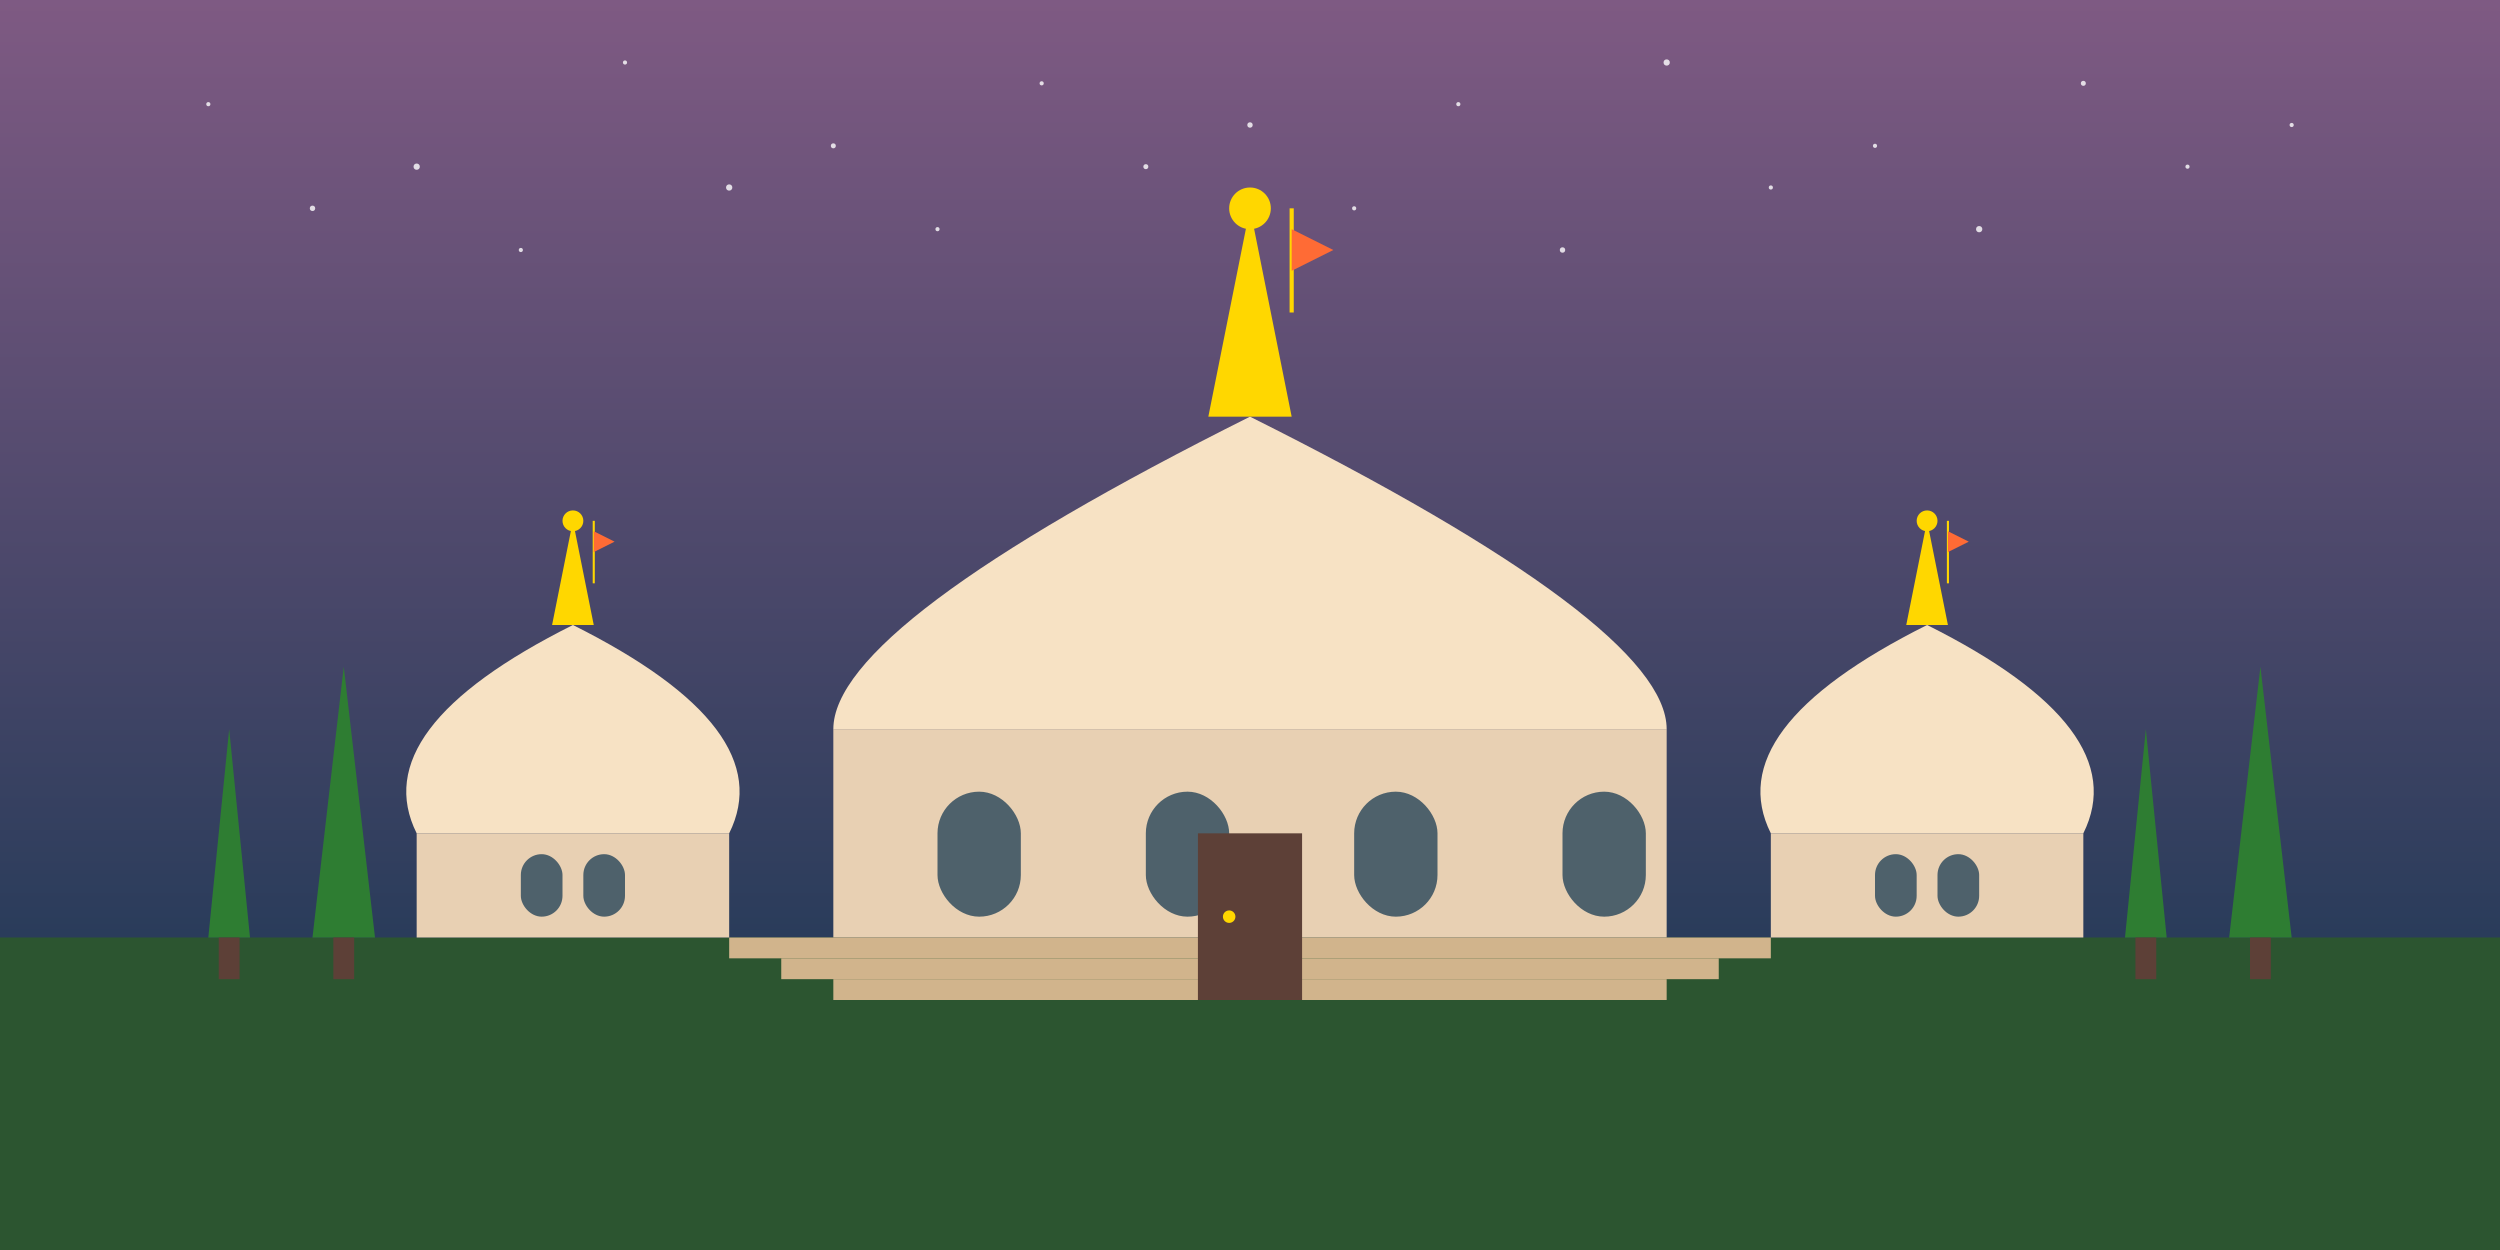 <svg xmlns="http://www.w3.org/2000/svg" viewBox="0 0 1200 600" width="1200" height="600">
  <rect x="0" y="0" width="1200" height="600" fill="#808080" stroke="none"/>
  <!-- Background gradient -->
  <defs>
    <linearGradient id="skyGradient" x1="0%" y1="0%" x2="0%" y2="100%">
      <stop offset="0%" stop-color="#7F5A83" />
      <stop offset="100%" stop-color="#0D324D" />
    </linearGradient>
  </defs>
  
  <!-- Sky background -->
  <rect width="1200" height="600" fill="url(#skyGradient)" />
  
  <!-- Stars -->
  <g fill="#FFFFFF" opacity="0.8">
    <circle cx="100" cy="50" r="1" />
    <circle cx="200" cy="80" r="1.5" />
    <circle cx="300" cy="30" r="1" />
    <circle cx="400" cy="70" r="1.2" />
    <circle cx="500" cy="40" r="1" />
    <circle cx="600" cy="60" r="1.3" />
    <circle cx="700" cy="50" r="1" />
    <circle cx="800" cy="30" r="1.5" />
    <circle cx="900" cy="70" r="1" />
    <circle cx="1000" cy="40" r="1.2" />
    <circle cx="1100" cy="60" r="1" />
    <circle cx="150" cy="100" r="1.3" />
    <circle cx="250" cy="120" r="1" />
    <circle cx="350" cy="90" r="1.5" />
    <circle cx="450" cy="110" r="1" />
    <circle cx="550" cy="80" r="1.2" />
    <circle cx="650" cy="100" r="1" />
    <circle cx="750" cy="120" r="1.3" />
    <circle cx="850" cy="90" r="1" />
    <circle cx="950" cy="110" r="1.5" />
    <circle cx="1050" cy="80" r="1" />
  </g>
  
  <!-- Ground -->
  <rect x="0" y="450" width="1200" height="150" fill="#2C5530" />
  
  <!-- Main Temple Structure -->
  <g>
    <!-- Base -->
    <rect x="400" y="350" width="400" height="100" fill="#E8D0B3" />
    
    <!-- Steps -->
    <rect x="350" y="450" width="500" height="10" fill="#D1B48C" />
    <rect x="375" y="460" width="450" height="10" fill="#D1B48C" />
    <rect x="400" y="470" width="400" height="10" fill="#D1B48C" />
    
    <!-- Main Dome -->
    <path d="M600,200 Q800,300 800,350 L400,350 Q400,300 600,200" fill="#F7E2C4" />
    
    <!-- Central Spire -->
    <path d="M600,100 L620,200 L580,200 Z" fill="#FFD700" />
    <circle cx="600" cy="100" r="10" fill="#FFD700" />
    
    <!-- Windows -->
    <rect x="450" y="380" width="40" height="60" rx="20" fill="#0D324D" opacity="0.7" />
    <rect x="550" y="380" width="40" height="60" rx="20" fill="#0D324D" opacity="0.7" />
    <rect x="650" y="380" width="40" height="60" rx="20" fill="#0D324D" opacity="0.7" />
    <rect x="750" y="380" width="40" height="60" rx="20" fill="#0D324D" opacity="0.7" />
    
    <!-- Door -->
    <rect x="575" y="400" width="50" height="80" fill="#5D4037" />
    <circle cx="590" cy="440" r="3" fill="#FFD700" />
  </g>
  
  <!-- Side Temples -->
  <g>
    <!-- Left Temple -->
    <rect x="200" y="400" width="150" height="50" fill="#E8D0B3" />
    <path d="M275,300 Q375,350 350,400 L200,400 Q175,350 275,300" fill="#F7E2C4" />
    <path d="M275,250 L285,300 L265,300 Z" fill="#FFD700" />
    <circle cx="275" cy="250" r="5" fill="#FFD700" />
    <rect x="250" y="410" width="20" height="30" rx="10" fill="#0D324D" opacity="0.7" />
    <rect x="280" y="410" width="20" height="30" rx="10" fill="#0D324D" opacity="0.7" />
    
    <!-- Right Temple -->
    <rect x="850" y="400" width="150" height="50" fill="#E8D0B3" />
    <path d="M925,300 Q1025,350 1000,400 L850,400 Q825,350 925,300" fill="#F7E2C4" />
    <path d="M925,250 L935,300 L915,300 Z" fill="#FFD700" />
    <circle cx="925" cy="250" r="5" fill="#FFD700" />
    <rect x="900" y="410" width="20" height="30" rx="10" fill="#0D324D" opacity="0.7" />
    <rect x="930" y="410" width="20" height="30" rx="10" fill="#0D324D" opacity="0.7" />
  </g>
  
  <!-- Trees -->
  <g>
    <!-- Left Trees -->
    <path d="M100,450 L120,450 L110,350 Z" fill="#2E7D32" />
    <rect x="105" y="450" width="10" height="20" fill="#5D4037" />
    
    <path d="M150,450 L180,450 L165,320 Z" fill="#2E7D32" />
    <rect x="160" y="450" width="10" height="20" fill="#5D4037" />
    
    <!-- Right Trees -->
    <path d="M1020,450 L1040,450 L1030,350 Z" fill="#2E7D32" />
    <rect x="1025" y="450" width="10" height="20" fill="#5D4037" />
    
    <path d="M1070,450 L1100,450 L1085,320 Z" fill="#2E7D32" />
    <rect x="1080" y="450" width="10" height="20" fill="#5D4037" />
  </g>
  
  <!-- Decorative Elements -->
  <g>
    <!-- Flags -->
    <line x1="620" y1="100" x2="620" y2="150" stroke="#FFD700" stroke-width="2" />
    <path d="M620,110 L640,120 L620,130" fill="#FF6B35" />
    
    <line x1="285" y1="250" x2="285" y2="280" stroke="#FFD700" stroke-width="1" />
    <path d="M285,255 L295,260 L285,265" fill="#FF6B35" />
    
    <line x1="935" y1="250" x2="935" y2="280" stroke="#FFD700" stroke-width="1" />
    <path d="M935,255 L945,260 L935,265" fill="#FF6B35" />
  </g>
</svg>